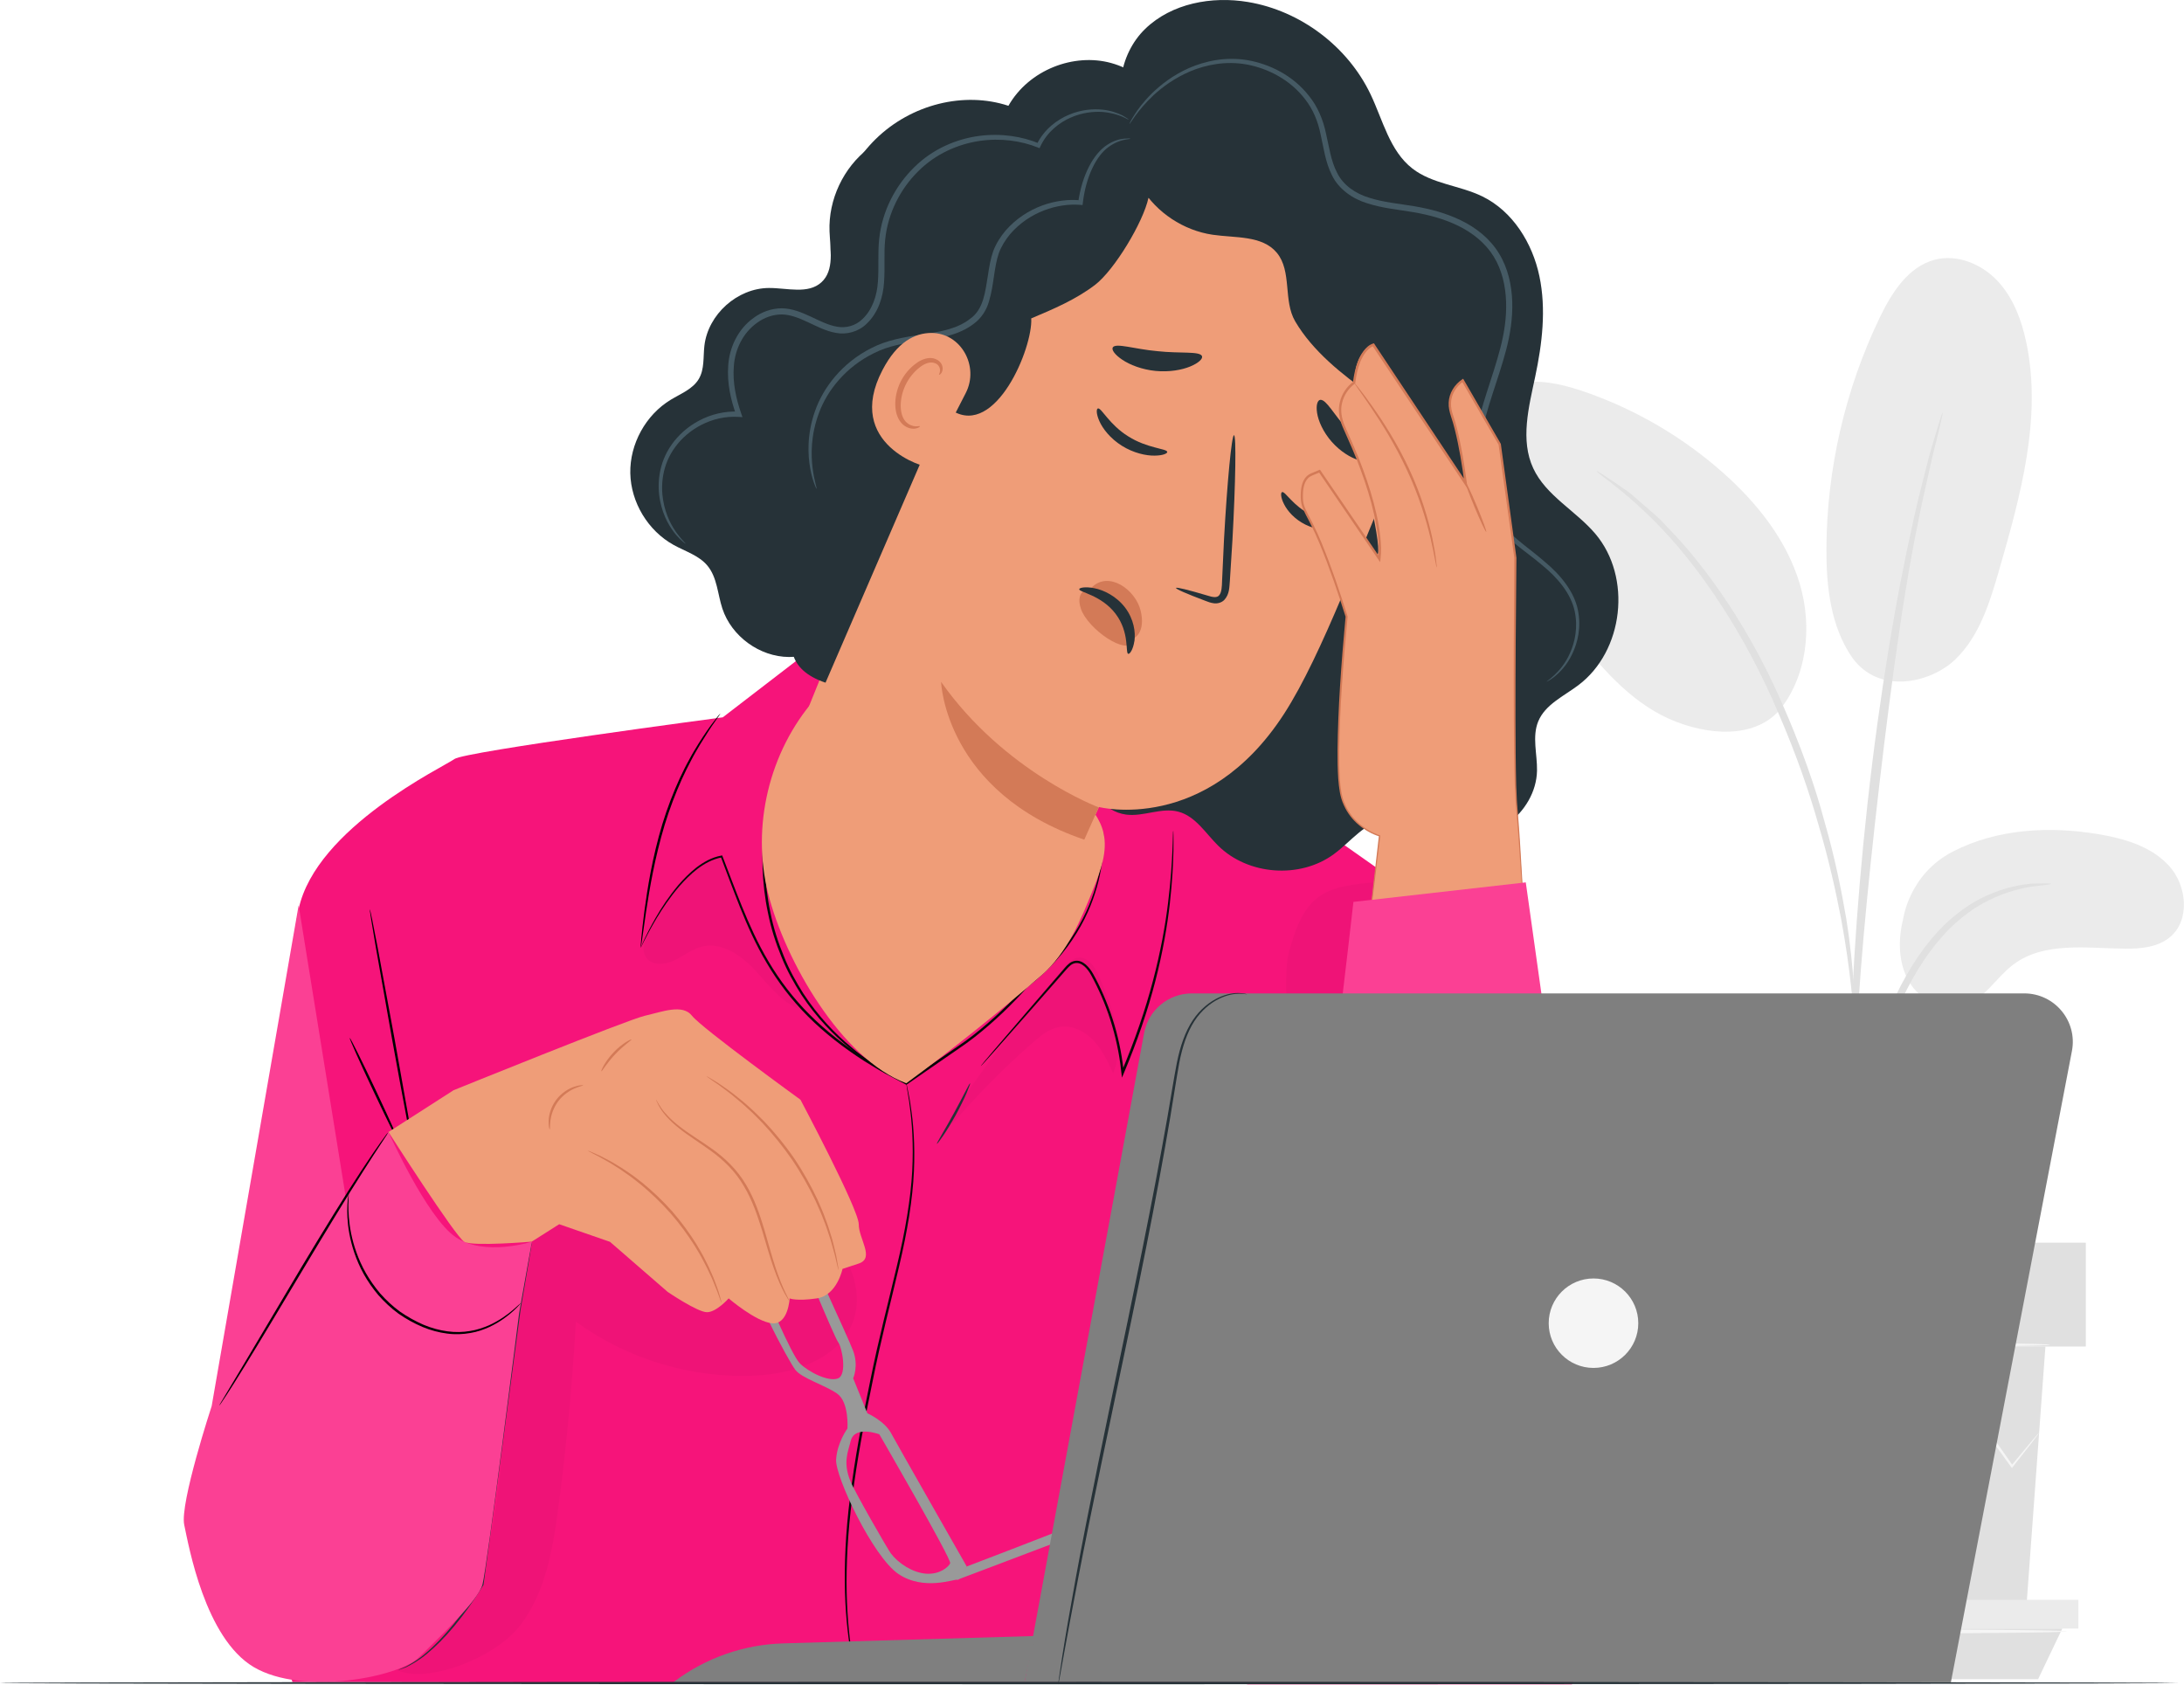 <svg width="293" height="227" viewBox="0 0 293 227" fill="none" xmlns="http://www.w3.org/2000/svg">
<path d="M261.982 114.26C267.889 111.215 274.851 110.819 281.41 111.904C284.932 112.485 288.608 113.539 291.005 116.182C293.403 118.825 293.857 123.479 291.101 125.751C289.465 127.105 287.176 127.309 285.047 127.284C279.914 127.226 274.211 126.32 270.107 129.41C267.767 131.172 266.207 134.096 263.407 134.964C260.671 135.813 257.577 134.198 256.126 131.727C254.675 129.256 254.623 126.173 255.301 123.389C255.314 123.396 256.03 117.331 261.982 114.26Z" fill="#EBEBEB"/>
<path d="M248.441 88.161C252.053 93.313 259.079 91.609 262.333 88.462C265.587 85.314 266.968 80.756 268.221 76.408C271.085 66.474 273.968 56.049 271.839 45.93C271.2 42.904 270.069 39.891 267.94 37.643C265.811 35.403 262.538 34.062 259.546 34.853C256.004 35.786 253.805 39.252 252.213 42.546C247.54 52.231 245.06 62.969 245.028 73.72C245.015 78.745 245.603 84.012 248.441 88.161Z" fill="#EBEBEB"/>
<path d="M238.52 95.554C242.445 90.907 243.186 84.12 241.441 78.298C239.696 72.469 235.751 67.515 231.206 63.467C225.874 58.724 219.609 55.034 212.878 52.665C210.225 51.733 207.431 50.999 204.631 51.267C201.831 51.535 199.018 52.959 197.714 55.449C195.783 59.126 197.637 63.582 199.631 67.215C203.154 73.618 207.188 79.747 211.669 85.525C215.275 90.172 219.411 94.756 224.909 96.857C230.407 98.957 236.122 98.708 239.037 94.903" fill="#EBEBEB"/>
<path d="M248.198 165.914C248.269 165.921 248.377 165.084 248.525 163.571C248.691 161.867 248.902 159.728 249.145 157.181C249.445 154.493 249.835 151.288 250.583 147.802C251.331 144.323 252.494 140.556 253.997 136.739C255.55 132.94 257.443 129.486 259.655 126.728C261.854 123.957 264.405 121.946 266.808 120.791C269.199 119.61 271.347 119.131 272.83 118.92C274.326 118.767 275.164 118.652 275.164 118.582C275.164 118.518 274.326 118.505 272.786 118.544C271.264 118.646 269.027 119.029 266.501 120.178C263.97 121.302 261.259 123.338 258.958 126.166C256.637 128.988 254.674 132.512 253.095 136.381C251.568 140.269 250.423 144.074 249.707 147.63C248.998 151.173 248.672 154.41 248.461 157.123C248.256 159.837 248.179 162.033 248.141 163.552C248.115 165.072 248.128 165.908 248.198 165.914Z" fill="#E0E0E0"/>
<path d="M248.64 160.999C248.672 160.999 248.691 160.622 248.704 159.913C248.704 159.096 248.697 158.068 248.697 156.804C248.691 154.11 248.691 150.203 248.838 145.383C249.074 135.743 249.905 125.368 251.51 110.742C253.032 96.991 255.071 80.986 257.225 70.579C257.686 68.211 258.152 66.085 258.587 64.221C259.002 62.35 259.36 60.741 259.706 59.439C260 58.213 260.243 57.211 260.435 56.419C260.588 55.723 260.658 55.353 260.626 55.347C260.594 55.34 260.466 55.691 260.249 56.368C260.013 57.153 259.712 58.137 259.348 59.343C258.945 60.633 258.536 62.235 258.069 64.099C257.583 65.957 257.065 68.083 256.56 70.445C254.432 79.875 252.175 93.052 250.551 107.716C248.94 122.374 248.218 135.717 248.154 145.383C248.096 150.216 248.198 154.129 248.32 156.823C248.397 158.087 248.461 159.115 248.512 159.932C248.563 160.628 248.608 160.999 248.64 160.999Z" fill="#E0E0E0"/>
<path d="M248.703 135.258C248.774 135.258 248.761 134.102 248.678 132.008C248.556 129.92 248.269 126.907 247.681 123.211C247.054 119.527 246.185 115.147 244.817 110.398C244.222 108.227 242.828 103.017 239.453 95.235C235.003 84.688 228.956 76.07 223.694 70.733C222.461 69.315 221.086 68.294 219.987 67.291C219.418 66.813 218.913 66.334 218.401 65.951C217.883 65.593 217.41 65.268 216.963 64.961C215.23 63.78 214.258 63.155 214.227 63.212C214.073 63.423 218.107 65.791 223.196 71.205C228.265 76.606 234.147 85.167 238.564 95.624C241.026 101.294 242.745 106.356 243.96 110.646C245.366 115.358 246.3 119.686 247.009 123.332C247.681 126.99 248.071 129.971 248.301 132.04C248.499 134.115 248.64 135.258 248.703 135.258Z" fill="#E0E0E0"/>
<path d="M223.79 180.662L226.373 215.998H271.827L274.409 180.662H223.79Z" fill="#E0E0E0"/>
<path d="M279.831 166.732H219.398V180.662H279.831V166.732Z" fill="#E0E0E0"/>
<path d="M219.398 214.645V218.501H222.237H278.833V214.645H219.398Z" fill="#EBEBEB"/>
<path d="M225.024 225.3L222.237 218.501H276.672L273.425 225.3H225.024Z" fill="#E0E0E0"/>
<path d="M273.566 192.211C273.578 192.217 273.502 192.332 273.355 192.536C273.176 192.773 272.952 193.073 272.677 193.437C272.031 194.26 271.143 195.396 270.03 196.82L269.915 196.973L269.8 196.814C268.138 194.515 265.913 191.445 263.292 187.831H263.669C261.732 190.57 259.578 193.615 257.264 196.89L257.065 197.171L256.842 196.903C254.476 194.094 251.913 191.042 249.247 187.876L249.682 187.87C249.547 188.036 249.407 188.214 249.266 188.393C246.913 191.343 244.631 194.196 242.477 196.897L242.253 197.178L242.042 196.884C239.734 193.628 237.58 190.583 235.636 187.831L236.007 187.85C232.849 191.445 230.17 194.49 228.118 196.827L227.978 196.986L227.869 196.807C226.827 195.064 226.002 193.673 225.395 192.664C225.139 192.217 224.928 191.853 224.762 191.56C224.621 191.304 224.557 191.177 224.57 191.164C224.583 191.157 224.673 191.279 224.832 191.515C225.018 191.796 225.248 192.147 225.536 192.575C226.168 193.564 227.038 194.93 228.131 196.648L227.882 196.629C229.902 194.26 232.542 191.177 235.649 187.538L235.847 187.308L236.026 187.557C237.989 190.296 240.163 193.328 242.49 196.571L242.055 196.558C244.203 193.858 246.479 190.998 248.831 188.042C248.972 187.863 249.119 187.684 249.247 187.518L249.464 187.25L249.688 187.518C252.347 190.691 254.905 193.749 257.264 196.558L256.835 196.578C259.175 193.322 261.349 190.289 263.305 187.569L263.497 187.308L263.682 187.569C266.246 191.221 268.419 194.33 270.049 196.654L269.819 196.648C270.983 195.256 271.903 194.152 272.575 193.347C272.875 193.002 273.118 192.722 273.31 192.492C273.463 192.294 273.559 192.198 273.566 192.211Z" fill="#F5F5F5"/>
<path d="M275.042 180.426C275.042 180.579 263.65 180.706 249.605 180.706C235.553 180.706 224.167 180.579 224.167 180.426C224.167 180.272 235.553 180.145 249.605 180.145C263.657 180.145 275.042 180.272 275.042 180.426Z" fill="#F5F5F5"/>
<path d="M277.337 218.884C277.337 219.037 264.961 219.165 249.694 219.165C234.422 219.165 222.045 219.037 222.045 218.884C222.045 218.731 234.422 218.603 249.694 218.603C264.961 218.603 277.337 218.731 277.337 218.884Z" fill="#F5F5F5"/>
<path d="M113.398 84.803L108.283 87.542L96.968 96.244C96.968 96.244 62.299 100.84 60.969 101.836C59.639 102.832 42.398 111.01 40.064 121.978C37.737 132.946 32.943 204.526 32.943 204.526L39.233 225.677L165.5 225.875L195.112 225.453C195.112 225.453 206.491 198.914 206.491 191.604C206.491 184.288 203.16 129.442 203.16 129.442L167.648 104.435L113.398 84.803Z" fill="#F6147A"/>
<path d="M96.642 95.727C96.648 95.733 96.591 95.835 96.463 96.02C96.316 96.237 96.13 96.505 95.906 96.831C95.408 97.521 94.737 98.555 93.944 99.851C93.56 100.508 93.126 101.217 92.723 102.015C92.294 102.8 91.885 103.662 91.463 104.569C90.645 106.401 89.846 108.463 89.168 110.678C87.832 115.122 87.142 119.278 86.681 122.285C86.471 123.753 86.298 124.966 86.17 125.854C86.112 126.243 86.061 126.562 86.023 126.824C85.985 127.047 85.959 127.162 85.953 127.162C85.94 127.162 85.946 127.041 85.959 126.818C85.978 126.556 86.01 126.23 86.042 125.841C86.119 124.992 86.253 123.766 86.451 122.253C86.854 119.233 87.506 115.052 88.855 110.583C89.539 108.355 90.345 106.28 91.189 104.441C91.623 103.528 92.039 102.666 92.486 101.881C92.902 101.083 93.349 100.374 93.746 99.723C94.564 98.433 95.274 97.418 95.804 96.748C96.047 96.435 96.252 96.18 96.412 95.976C96.552 95.81 96.635 95.72 96.642 95.727Z" fill="black"/>
<g opacity="0.3">
<g opacity="0.3">
<path opacity="0.3" d="M97.428 116.769C97.217 116.099 96.948 115.332 96.29 115.071C95.772 114.866 95.983 115.198 95.465 115.409C90.671 117.382 88.356 121.812 86.323 126.798L86.439 126.677C86.138 127.443 86.451 128.541 87.225 128.988C88.305 129.62 89.693 129.276 90.805 128.701C91.917 128.126 92.934 127.328 94.142 127.022C96.769 126.352 99.378 128.146 101.232 130.118C103.086 132.097 104.754 134.447 107.279 135.423C102.9 129.882 99.544 123.523 97.428 116.769Z" fill="black"/>
</g>
</g>
<path d="M85.953 127.169C85.953 127.169 86.522 125.643 87.979 123.108C88.715 121.844 89.686 120.331 91.022 118.735C91.706 117.95 92.48 117.139 93.413 116.405C94.353 115.69 95.465 115.032 96.789 114.79L96.885 114.771L96.923 114.866C97.728 116.954 98.572 119.233 99.544 121.634C100.522 124.028 101.641 126.549 103.118 129.027C104.582 131.504 106.41 133.923 108.616 136.126C110.815 138.328 113.372 140.307 116.146 142.089C117.067 142.638 117.968 143.212 118.889 143.723C119.822 144.221 120.743 144.712 121.657 145.198L121.491 145.21C123.057 144.132 124.598 143.065 126.107 142.031C126.861 141.514 127.609 140.997 128.344 140.493C129.086 139.988 129.808 139.484 130.492 138.948C133.235 136.809 135.606 134.491 137.652 132.225L137.665 132.212L137.678 132.206C140.523 130.022 142.728 127.526 144.243 125.049C145.79 122.585 146.679 120.184 147.203 118.173C147.721 116.156 147.887 114.522 147.958 113.411C147.996 112.855 147.983 112.428 148.002 112.14C148.009 111.853 148.028 111.706 148.028 111.706C148.028 111.706 148.041 111.853 148.047 112.14C148.047 112.428 148.073 112.855 148.047 113.417C148.002 114.534 147.868 116.182 147.369 118.218C146.864 120.248 145.995 122.681 144.448 125.17C142.933 127.679 140.721 130.214 137.857 132.429L137.876 132.41C135.824 134.708 133.452 137.032 130.69 139.197C130 139.739 129.278 140.25 128.536 140.754C127.801 141.265 127.053 141.782 126.298 142.299C124.79 143.34 123.249 144.406 121.683 145.491L121.6 145.549L121.517 145.504C120.596 145.019 119.669 144.521 118.729 144.023C117.802 143.512 116.894 142.931 115.967 142.376C113.18 140.588 110.604 138.59 108.385 136.362C106.161 134.14 104.326 131.695 102.856 129.193C101.372 126.696 100.254 124.155 99.288 121.749C98.323 119.335 97.492 117.05 96.699 114.962L96.834 115.039C95.574 115.262 94.481 115.894 93.554 116.59C92.633 117.305 91.866 118.097 91.176 118.869C89.833 120.44 88.855 121.934 88.101 123.179C87.353 124.43 86.829 125.439 86.483 126.122C86.317 126.454 86.189 126.715 86.093 126.907C86.01 127.079 85.959 127.169 85.953 127.169Z" fill="#070707"/>
<path d="M157.406 111.451C157.406 111.451 157.617 115.179 156.946 121.187C156.607 124.187 156 127.75 154.996 131.638C153.999 135.526 152.573 139.72 150.764 144.01L150.521 144.585L150.444 143.959C150.4 143.589 150.361 143.18 150.304 142.778C149.984 140.422 149.428 138.15 148.693 136.036C148.322 134.977 147.913 133.955 147.459 132.972C147.235 132.48 146.999 132.002 146.756 131.529C146.506 131.057 146.283 130.597 145.976 130.195C145.675 129.799 145.311 129.442 144.876 129.282C144.448 129.116 143.975 129.224 143.617 129.518C143.259 129.805 142.958 130.201 142.639 130.552C142.325 130.91 142.019 131.261 141.712 131.612C140.497 132.997 139.365 134.287 138.33 135.468C136.265 137.805 134.59 139.701 133.414 141.035C132.838 141.674 132.391 142.178 132.065 142.535C131.918 142.695 131.803 142.823 131.707 142.919C131.624 143.002 131.579 143.046 131.579 143.04C131.573 143.033 131.611 142.989 131.681 142.893C131.771 142.784 131.879 142.65 132.014 142.484C132.327 142.114 132.762 141.597 133.318 140.939C134.475 139.592 136.124 137.671 138.151 135.309C139.174 134.121 140.299 132.819 141.501 131.427C141.801 131.076 142.108 130.725 142.421 130.361C142.741 130.01 143.022 129.614 143.431 129.282C143.821 128.944 144.448 128.784 144.972 128.995C145.496 129.193 145.886 129.588 146.212 130.003C146.545 130.425 146.781 130.91 147.031 131.376C147.274 131.848 147.516 132.334 147.74 132.825C148.194 133.815 148.616 134.849 148.993 135.915C149.741 138.054 150.304 140.339 150.623 142.721C150.687 143.129 150.719 143.538 150.764 143.914L150.444 143.863C152.247 139.592 153.679 135.411 154.689 131.548C155.706 127.679 156.339 124.136 156.703 121.148C157.074 118.161 157.221 115.728 157.291 114.049C157.336 113.213 157.336 112.555 157.355 112.115C157.362 111.911 157.374 111.745 157.374 111.611C157.4 111.508 157.406 111.451 157.406 111.451Z" fill="#070707"/>
<path d="M109.728 93.811C109.734 93.818 109.696 93.856 109.632 93.939C109.549 94.028 109.447 94.143 109.325 94.284C109.038 94.571 108.673 95.043 108.2 95.65C107.286 96.882 106.135 98.804 105.138 101.364C104.115 103.911 103.265 107.097 102.843 110.698C102.446 114.298 102.491 118.333 103.354 122.432C103.763 124.487 104.39 126.441 105.144 128.26C105.867 130.099 106.806 131.759 107.772 133.298C109.754 136.336 112.055 138.711 114.165 140.461C115.194 141.374 116.242 142.044 117.118 142.701C118.052 143.276 118.831 143.8 119.503 144.176C120.161 144.534 120.679 144.821 121.056 145.032C121.216 145.127 121.35 145.198 121.459 145.262C121.548 145.313 121.593 145.345 121.593 145.351C121.593 145.357 121.542 145.338 121.446 145.293C121.338 145.242 121.197 145.172 121.031 145.096C120.641 144.898 120.11 144.636 119.445 144.297C118.761 143.934 117.968 143.423 117.022 142.861C116.134 142.223 115.066 141.552 114.018 140.652C111.876 138.909 109.53 136.534 107.516 133.476C106.538 131.931 105.585 130.252 104.844 128.401C104.083 126.562 103.444 124.59 103.035 122.515C102.159 118.378 102.127 114.305 102.542 110.678C102.983 107.046 103.866 103.847 104.92 101.294C105.956 98.727 107.152 96.806 108.098 95.586C108.59 94.986 108.974 94.526 109.274 94.252C109.408 94.124 109.517 94.016 109.607 93.926C109.683 93.843 109.722 93.805 109.728 93.811Z" fill="#070707"/>
<path d="M55.337 155.151C55.343 155.144 55.388 155.208 55.465 155.336C55.554 155.495 55.669 155.687 55.81 155.929L55.714 155.961C55.26 153.816 54.014 147.241 52.607 139.458C51.757 134.664 50.99 130.329 50.427 127.137C50.172 125.592 49.961 124.328 49.801 123.396C49.737 122.981 49.686 122.642 49.647 122.374C49.615 122.138 49.603 122.017 49.615 122.017C49.628 122.017 49.66 122.132 49.711 122.361C49.769 122.63 49.839 122.962 49.929 123.37C50.108 124.296 50.357 125.554 50.657 127.092C51.246 130.284 52.051 134.613 52.933 139.394C54.34 147.17 55.49 153.772 55.81 155.936L55.861 156.261L55.721 155.968C55.599 155.719 55.503 155.515 55.42 155.355C55.356 155.221 55.331 155.157 55.337 155.151Z" fill="black"/>
<path d="M53.796 153.842C53.713 153.88 52.102 150.643 50.203 146.615C48.298 142.587 46.828 139.286 46.911 139.248C46.994 139.209 48.605 142.44 50.504 146.474C52.403 150.503 53.88 153.804 53.796 153.842Z" fill="black"/>
<g opacity="0.3">
<g opacity="0.3">
<path opacity="0.3" d="M53.138 224.03C57.146 226.041 66.435 222.491 69.811 218.067C73.186 213.642 74.164 207.89 74.899 202.374C76.005 194.062 76.792 185.705 77.265 177.336C84.144 182.36 92.761 184.965 101.27 184.575C106.691 184.333 112.873 182.181 114.548 177.023C116.21 171.922 112.637 166.68 108.922 162.805C105.387 159.115 101.532 155.738 97.409 152.718C94.698 150.739 91.738 148.862 88.401 148.498C84.802 148.102 81.158 149.577 78.422 151.946C75.686 154.314 73.774 157.506 72.374 160.839C68.097 171.015 68.328 182.417 67.458 193.417C66.582 204.424 65.419 215.819 55.657 222.983" fill="black"/>
</g>
</g>
<path d="M53.4 224.074C53.4 224.068 53.489 224.023 53.675 223.94C53.88 223.851 54.148 223.736 54.48 223.595C55.152 223.219 56.143 222.67 57.217 221.718C59.397 219.867 62.088 216.713 64.6 212.525L64.581 212.576C65.163 208.203 65.847 203.096 66.576 197.669C67.746 189.063 68.788 181.275 69.619 175.644C70.137 172.867 70.559 170.607 70.853 169.017C71 168.257 71.121 167.657 71.204 167.217C71.243 167.025 71.275 166.872 71.307 166.751C71.332 166.649 71.345 166.591 71.351 166.591C71.358 166.591 71.351 166.649 71.338 166.757C71.319 166.885 71.3 167.038 71.268 167.229C71.198 167.67 71.102 168.276 70.981 169.036C70.712 170.632 70.322 172.892 69.849 175.676C69.088 181.339 68.053 189.114 66.902 197.714C66.16 203.14 65.463 208.241 64.869 212.615L64.862 212.647L64.85 212.672C62.286 216.879 59.556 220.02 57.319 221.853C56.219 222.791 55.196 223.327 54.512 223.678C54.154 223.825 53.867 223.921 53.681 223.985C53.502 224.049 53.4 224.081 53.4 224.074Z" fill="#263238"/>
<path d="M114.932 225.46C114.925 225.46 114.906 225.396 114.874 225.255C114.836 225.102 114.791 224.904 114.734 224.655C114.625 224.125 114.408 223.353 114.241 222.338C113.864 220.32 113.474 217.358 113.359 213.681C113.257 210.004 113.429 205.618 114.05 200.798C114.638 195.971 115.616 190.717 116.754 185.233C117.847 179.73 119.221 174.565 120.327 169.847C121.459 165.129 122.181 160.813 122.38 157.155C122.571 153.497 122.341 150.528 122.06 148.498C121.951 147.477 121.772 146.698 121.702 146.162C121.664 145.906 121.632 145.708 121.612 145.555C121.593 145.415 121.587 145.345 121.593 145.345C121.6 145.345 121.619 145.415 121.644 145.549C121.676 145.702 121.715 145.9 121.772 146.149C121.862 146.679 122.06 147.458 122.188 148.479C122.507 150.509 122.776 153.491 122.61 157.168C122.443 160.845 121.74 165.193 120.621 169.917C119.522 174.654 118.16 179.806 117.073 185.303C115.935 190.787 114.951 196.029 114.35 200.842C113.717 205.649 113.519 210.023 113.589 213.681C113.672 217.345 114.024 220.295 114.363 222.319C114.51 223.334 114.702 224.106 114.791 224.642C114.836 224.891 114.874 225.096 114.9 225.249C114.932 225.389 114.938 225.46 114.932 225.46Z" fill="#070707"/>
<path d="M125.691 153.472C125.608 153.421 126.714 151.658 127.941 149.418C129.175 147.177 130.057 145.306 130.147 145.345C130.185 145.364 130.019 145.855 129.687 146.628C129.354 147.4 128.849 148.447 128.235 149.577C127.615 150.701 127.002 151.69 126.529 152.386C126.055 153.089 125.729 153.497 125.691 153.472Z" fill="#263238"/>
<g opacity="0.3">
<g opacity="0.3">
<path opacity="0.3" d="M127.756 150.822C131.087 146.928 134.699 143.276 138.56 139.892C139.615 138.967 140.759 138.028 142.146 137.798C143.834 137.517 145.554 138.386 146.724 139.637C147.894 140.888 148.622 142.472 149.332 144.029C151.007 139.912 149.268 135.283 147.542 131.184C146.979 129.85 146.008 128.273 144.576 128.484C143.815 128.599 143.24 129.218 142.735 129.799C137.198 136.215 132.071 142.995 127.398 150.062" fill="black"/>
</g>
</g>
<g opacity="0.3">
<g opacity="0.3">
<path opacity="0.3" d="M183.962 120.408L184.199 118.384C181.763 118.614 178.771 118.901 176.828 120.382C174.559 122.112 173.663 125.056 172.903 127.801C171.164 134.051 176.093 166.195 175.843 172.675C178.004 171.762 179.519 157.966 179.909 155.655C180.856 150.03 178.944 146.519 179.519 144.949C180.101 143.385 180.082 141.674 180.133 140.001C180.338 132.544 181.079 127.296 183.962 120.408Z" fill="black"/>
</g>
</g>
<path d="M152.183 17.239C149.089 13.409 150.099 7.287 153.647 3.865C157.189 0.443 162.578 -0.547 167.437 0.27C174.475 1.451 180.804 6.227 183.873 12.656C185.529 16.135 186.437 20.24 189.48 22.609C192.152 24.69 195.834 24.869 198.877 26.356C202.956 28.354 205.59 32.619 206.523 37.062C207.456 41.506 206.894 46.122 205.954 50.565C205.091 54.638 203.94 59.043 205.692 62.823C207.399 66.506 211.394 68.517 214.022 71.614C218.964 77.442 217.845 87.37 211.721 91.954C209.771 93.416 207.303 94.526 206.37 96.78C205.519 98.836 206.242 101.166 206.203 103.394C206.088 109.121 199.772 113.826 194.242 112.306C191.449 111.54 188.879 109.478 186.015 109.874C183.163 110.263 181.265 112.894 178.95 114.598C174.399 117.95 167.418 117.433 163.409 113.449C161.728 111.783 160.379 109.51 158.09 108.904C155.808 108.297 153.404 109.606 151.065 109.293C148.002 108.878 145.989 105.839 145.081 102.883C144.173 99.927 143.93 96.729 142.402 94.041C140.401 90.523 136.585 88.538 133.382 86.061C126.311 80.603 121.772 71.997 121.267 63.084C120.762 54.172 124.297 45.106 130.703 38.882" fill="#263238"/>
<path d="M109.306 93.824C103.188 100.828 100.778 110.889 103.054 119.897C105.33 128.905 112.88 142.076 121.587 145.345C127.238 141.208 134.501 135.43 139.768 130.82C143.176 127.839 144.985 123.472 146.673 119.272C147.644 116.846 148.635 114.228 148.028 111.687C147.58 109.817 146.308 108.259 144.972 106.873C136.399 97.974 123.338 93.62 111.128 95.599" fill="#EF9D78"/>
<path d="M135.178 28.967C138.419 22.404 145.816 19.002 152.912 20.808L174.725 26.363C185.625 29.874 194.159 46.715 187.734 61.469C182.658 73.12 177.461 87.759 172.251 95.803C161.766 111.974 147.433 108.278 147.433 108.278L139.698 125.509L108.072 95.893L135.178 28.967Z" fill="#EF9D78"/>
<path d="M172.001 66.027C172.41 65.874 173.484 67.911 175.85 69.047C178.202 70.216 180.523 69.839 180.645 70.254C180.708 70.445 180.178 70.828 179.155 71.007C178.145 71.192 176.617 71.116 175.147 70.394C173.676 69.673 172.698 68.53 172.257 67.63C171.797 66.73 171.803 66.091 172.001 66.027Z" fill="#263238"/>
<path d="M147.305 54.798C147.772 54.715 148.827 56.981 151.371 58.552C153.897 60.154 156.492 60.173 156.594 60.62C156.652 60.824 156.045 61.124 154.9 61.131C153.775 61.15 152.087 60.799 150.508 59.809C148.929 58.82 147.919 57.485 147.484 56.489C147.037 55.481 147.082 54.83 147.305 54.798Z" fill="#263238"/>
<path d="M157.771 78.885C157.822 78.745 159.426 79.147 161.99 79.907C162.629 80.117 163.269 80.251 163.556 79.875C163.895 79.498 163.933 78.719 163.953 77.876C164.036 76.14 164.119 74.314 164.208 72.405C164.637 64.642 165.238 58.373 165.551 58.392C165.864 58.411 165.768 64.719 165.34 72.482C165.218 74.391 165.103 76.21 164.995 77.947C164.918 78.745 164.969 79.715 164.247 80.494C163.876 80.877 163.281 81.011 162.84 80.941C162.393 80.883 162.048 80.743 161.734 80.622C159.235 79.683 157.72 79.026 157.771 78.885Z" fill="#263238"/>
<path d="M147.401 108.323C147.401 108.323 134.769 103.592 126.254 91.487C126.254 91.487 126.733 106.267 145.464 112.658L147.401 108.323Z" fill="#D37A57"/>
<path d="M149.287 46.613C149.69 45.968 152.19 46.843 155.284 47.117C158.372 47.456 160.993 47.086 161.261 47.794C161.376 48.133 160.814 48.701 159.689 49.167C158.57 49.633 156.876 49.946 155.022 49.767C153.168 49.582 151.57 48.943 150.566 48.267C149.549 47.59 149.102 46.926 149.287 46.613Z" fill="#263238"/>
<path d="M177.154 53.642C177.96 53.636 178.957 55.621 180.683 57.524C182.345 59.477 184.199 60.729 184.078 61.52C184.001 61.884 183.33 62.044 182.275 61.731C181.226 61.425 179.826 60.594 178.656 59.267C177.493 57.945 176.854 56.451 176.694 55.385C176.528 54.3 176.777 53.661 177.154 53.642Z" fill="#263238"/>
<path d="M152.228 85.557C152.228 85.557 153.711 84.784 153.027 81.937C152.337 79.096 148.718 76.517 146.423 78.853C146.423 78.853 144.109 79.032 145.017 81.701C145.931 84.369 151.205 88.136 152.19 85.991" fill="#D37A57"/>
<path d="M151.365 87.727C150.943 87.657 151.589 84.88 149.664 82.352C147.753 79.824 144.716 79.447 144.787 79.051C144.787 78.866 145.573 78.668 146.832 78.924C148.066 79.166 149.767 79.977 150.943 81.522C152.113 83.067 152.362 84.822 152.19 85.984C152.023 87.172 151.55 87.791 151.365 87.727Z" fill="#263238"/>
<path d="M116.53 19.895C113.142 22.494 111.122 26.784 111.288 31.049C111.384 33.436 111.965 36.252 110.207 37.867C108.417 39.514 105.592 38.627 103.156 38.639C98.918 38.658 94.986 42.182 94.5 46.39C94.327 47.896 94.526 49.531 93.752 50.84C92.953 52.199 91.342 52.812 89.993 53.629C86.63 55.666 84.489 59.554 84.559 63.48C84.636 67.406 86.931 71.211 90.37 73.114C91.936 73.982 93.765 74.518 94.909 75.897C96.22 77.474 96.271 79.709 96.91 81.65C98.138 85.378 101.909 88.123 105.841 88.149C109.773 88.174 113.576 85.493 114.861 81.777" fill="#263238"/>
<path d="M151.883 13.786C150.604 17.514 151.071 21.804 153.123 25.175C155.182 28.54 158.781 30.921 162.687 31.495C165.717 31.942 169.335 31.559 171.292 33.909C173.35 36.386 172.129 40.337 173.759 43.115C176.086 47.086 180.05 50.252 183.815 52.902C186.718 54.951 183.4 60.652 184.666 63.972C185.931 67.291 191.142 74.863 194.696 74.997C195.476 72.029 199.9 58.992 199.977 55.921C200.053 52.85 199.363 49.665 197.458 47.258C196.416 45.936 195.041 44.883 194.14 43.459C192.19 40.389 192.849 36.418 192.216 32.843C191.397 28.233 188.201 24.109 183.937 22.162C180.389 20.54 176.227 20.361 172.947 18.248C170.525 16.684 168.792 14.188 166.28 12.771C161.389 10.013 155.265 12.113 150.208 14.565" fill="#263238"/>
<path d="M128.338 50.897C127.833 50.559 124.483 53.093 127.788 55.117C133.586 58.66 138.566 46.696 138.349 42.719C141.303 41.474 144.294 40.21 146.89 38.237C149.492 36.264 153.379 29.804 154.076 26.541C156.294 27.442 167.008 27.518 166.081 26.88C163.965 25.418 159.689 22.283 159.12 19.825C157.886 14.494 154.095 9.859 149.089 8.461C144.083 7.07 138.049 9.349 135.287 14.194C129.322 12.228 122.252 13.996 117.495 18.644C112.739 23.292 110.482 30.634 111.818 37.12C112.17 38.818 112.745 40.593 112.196 42.278C111.518 44.366 109.421 45.489 107.759 46.843C103.207 50.527 101.251 57.032 101.814 62.906C102.376 68.779 103.38 71.116 106.289 73.242C111.985 77.398 100.145 88.008 110.751 91.596" fill="#263238"/>
<path d="M207.501 91.456C207.476 91.411 207.878 91.194 208.498 90.606C209.112 90.026 209.994 89.087 210.634 87.606C211.286 86.157 211.733 84.133 211.235 81.911C210.736 79.69 209.055 77.564 206.804 75.757C204.618 73.88 201.748 72.207 199.715 69.251C197.656 66.283 197.317 62.248 197.969 58.417C198.609 54.529 200.232 50.75 201.274 46.728C201.799 44.717 202.125 42.623 202.054 40.504C201.984 38.397 201.517 36.239 200.386 34.413C199.261 32.587 197.528 31.221 195.63 30.295C193.724 29.363 191.666 28.82 189.62 28.469C187.568 28.125 185.471 27.933 183.483 27.295C181.501 26.707 179.609 25.398 178.707 23.541C177.78 21.715 177.576 19.78 177.167 18.025C176.809 16.25 176.138 14.654 175.102 13.332C173.069 10.657 170.058 9.176 167.271 8.653C164.438 8.142 161.792 8.691 159.689 9.566C157.579 10.466 155.968 11.666 154.772 12.758C152.407 14.992 151.621 16.684 151.525 16.614C151.512 16.608 151.557 16.505 151.665 16.307C151.774 16.116 151.915 15.816 152.158 15.458C152.612 14.724 153.372 13.684 154.542 12.522C155.725 11.373 157.336 10.102 159.497 9.138C161.645 8.2 164.394 7.574 167.366 8.072C170.288 8.583 173.459 10.089 175.645 12.911C176.758 14.29 177.506 16.052 177.883 17.865C178.305 19.659 178.535 21.549 179.385 23.19C180.203 24.843 181.84 25.98 183.72 26.541C185.599 27.141 187.651 27.326 189.748 27.671C191.845 28.029 193.98 28.584 195.988 29.561C197.989 30.525 199.868 31.993 201.089 33.985C202.316 35.971 202.809 38.275 202.879 40.491C202.949 42.712 202.598 44.896 202.061 46.945C200.98 51.056 199.363 54.798 198.724 58.558C198.072 62.273 198.391 66.098 200.284 68.881C202.157 71.677 204.976 73.388 207.175 75.316C209.438 77.181 211.196 79.441 211.682 81.822C212.168 84.178 211.644 86.272 210.921 87.753C210.212 89.266 209.259 90.198 208.601 90.747C207.936 91.29 207.501 91.456 207.501 91.456Z" fill="#455A64"/>
<path d="M187.894 52.908C187.971 52.94 187.581 53.821 187.191 55.493C186.82 57.16 186.468 59.662 186.967 62.682C187.21 64.182 187.658 65.81 188.418 67.426C189.147 69.066 190.272 70.592 191.551 72.214C192.171 73.037 192.797 73.925 193.258 74.953C193.731 75.974 193.961 77.168 193.859 78.343C193.673 80.717 192.503 82.824 191.634 84.969C190.72 87.095 190.208 89.374 191.046 91.347C191.826 93.32 193.405 94.82 194.843 96.257C196.301 97.687 197.707 99.129 198.596 100.808C199.018 101.651 199.312 102.551 199.401 103.432C199.459 104.313 199.427 105.169 199.21 105.948C198.417 109.114 196.205 110.921 194.639 111.642C193.82 111.987 193.143 112.14 192.682 112.179C192.222 112.211 191.979 112.211 191.979 112.179C191.96 112.077 192.97 112.115 194.492 111.349C195.949 110.576 197.969 108.782 198.634 105.814C198.967 104.358 198.826 102.673 197.982 101.134C197.138 99.589 195.777 98.223 194.3 96.806C192.855 95.382 191.174 93.85 190.279 91.641C189.838 90.549 189.69 89.304 189.85 88.104C190.004 86.904 190.407 85.755 190.854 84.65C191.755 82.448 192.868 80.398 193.04 78.279C193.264 76.146 192.139 74.276 190.931 72.673C189.697 71.071 188.508 69.424 187.785 67.713C187.025 66.015 186.596 64.329 186.385 62.772C185.951 59.643 186.405 57.083 186.884 55.411C187.127 54.574 187.37 53.936 187.568 53.521C187.753 53.106 187.869 52.895 187.894 52.908Z" fill="#455A64"/>
<path d="M91.975 72.948C91.962 72.961 91.841 72.871 91.61 72.68C91.374 72.495 91.061 72.182 90.683 71.741C89.948 70.86 88.983 69.366 88.561 67.209C88.133 65.102 88.299 62.178 90.127 59.624C91.885 57.121 95.216 55.04 99.122 55.225L98.77 55.691C98.055 53.687 97.517 51.44 97.697 49.052C97.837 46.69 98.969 44.162 101.117 42.642C102.159 41.87 103.482 41.372 104.857 41.365C106.25 41.372 107.535 41.908 108.718 42.457C109.907 43.006 111.07 43.625 112.298 43.836C113.513 44.053 114.772 43.708 115.68 42.834C117.041 41.563 117.655 39.667 117.777 37.816C117.924 35.939 117.745 34.023 117.943 32.115C118.333 28.284 120.174 24.856 122.654 22.436C125.135 19.972 128.325 18.644 131.31 18.242C134.315 17.84 137.147 18.306 139.436 19.263L139.071 19.404C140.082 17.323 141.846 16.033 143.47 15.369C145.113 14.686 146.679 14.59 147.9 14.711C149.134 14.839 150.022 15.216 150.591 15.49C151.148 15.809 151.416 16.007 151.403 16.026C151.365 16.135 150.272 15.209 147.874 15.018C146.698 14.948 145.196 15.088 143.642 15.778C142.108 16.448 140.478 17.699 139.576 19.64L139.461 19.883L139.212 19.78C136.994 18.899 134.264 18.491 131.394 18.912C128.536 19.34 125.525 20.63 123.179 22.985C120.832 25.303 119.1 28.578 118.748 32.198C118.563 34.004 118.748 35.907 118.601 37.886C118.473 39.846 117.828 41.978 116.242 43.459C115.188 44.5 113.57 44.941 112.157 44.666C110.738 44.417 109.536 43.753 108.366 43.217C107.203 42.674 106.026 42.195 104.85 42.189C103.674 42.195 102.523 42.61 101.583 43.3C99.646 44.666 98.604 46.913 98.451 49.122C98.266 51.344 98.758 53.514 99.435 55.468L99.608 55.966L99.084 55.934C95.478 55.717 92.294 57.626 90.6 59.962C88.836 62.331 88.612 65.095 88.97 67.138C89.315 69.232 90.191 70.707 90.862 71.614C91.534 72.514 92.007 72.903 91.975 72.948Z" fill="#455A64"/>
<path d="M151.621 18.593C151.665 18.74 150.374 18.529 148.738 19.71C147.101 20.866 145.688 23.656 145.273 27.205L145.234 27.512L144.934 27.486C141.916 27.237 138.1 28.412 135.517 31.412C134.897 32.159 134.347 33.034 134.002 33.96C133.676 34.911 133.51 35.964 133.35 37.05C133.184 38.135 133.037 39.259 132.691 40.395C132.397 41.519 131.668 42.693 130.678 43.408C128.555 45.062 125.953 45.349 123.671 45.713C121.35 46.026 119.17 46.409 117.284 47.367C113.487 49.205 110.981 52.397 109.888 55.366C108.75 58.36 108.795 61.048 109.018 62.816C109.248 64.604 109.626 65.549 109.549 65.574C109.523 65.587 109.415 65.357 109.242 64.904C109.082 64.451 108.859 63.774 108.699 62.867C108.373 61.08 108.226 58.309 109.338 55.162C110.412 52.046 112.976 48.65 116.952 46.677C118.921 45.656 121.254 45.228 123.556 44.909C125.832 44.545 128.306 44.225 130.16 42.764C131.988 41.48 132.18 39.061 132.538 36.935C132.704 35.849 132.877 34.751 133.247 33.698C133.65 32.638 134.238 31.732 134.922 30.921C137.735 27.716 141.788 26.554 144.985 26.88L144.646 27.16C145.157 23.471 146.711 20.61 148.527 19.442C149.409 18.855 150.233 18.657 150.777 18.606C151.333 18.561 151.621 18.561 151.621 18.593Z" fill="#455A64"/>
<path d="M129.572 52.716C131.394 49.148 128.945 44.666 124.937 44.672C122.738 44.679 120.366 45.866 118.397 49.639C113.148 59.688 124.336 62.88 124.502 62.599C124.604 62.42 127.436 56.892 129.572 52.716Z" fill="#EF9D78"/>
<path d="M123.415 57.185C123.39 57.128 123.179 57.217 122.808 57.198C122.45 57.179 121.906 57.013 121.485 56.541C120.628 55.596 120.609 53.444 121.51 51.606C121.964 50.68 122.61 49.907 123.306 49.352C123.997 48.777 124.745 48.509 125.327 48.694C125.921 48.848 126.132 49.365 126.113 49.716C126.1 50.067 125.934 50.233 125.979 50.278C125.992 50.316 126.286 50.22 126.42 49.767C126.484 49.544 126.49 49.25 126.356 48.931C126.215 48.611 125.915 48.324 125.518 48.171C124.713 47.82 123.645 48.171 122.872 48.777C122.06 49.365 121.312 50.22 120.8 51.261C119.81 53.316 119.854 55.755 121.095 56.93C121.708 57.485 122.405 57.575 122.833 57.498C123.268 57.422 123.441 57.224 123.415 57.185Z" fill="#D37A57"/>
<path d="M119.541 192.281C118.652 190.634 116.364 189.619 116.364 189.619L114.459 184.926C114.459 184.926 115.219 183.279 114.459 181.249C113.698 179.219 108.111 167.421 108.232 167.044L106.787 166.961C106.787 166.961 111.94 179.442 112.445 180.081C112.95 180.713 113.692 184.428 112.426 184.939C111.154 185.444 108.456 184.071 107.311 182.928C106.167 181.785 102.53 173.199 101.89 171.424C101.257 169.649 102.389 167.178 102.389 167.178L103.405 164.772H102.005C102.005 164.772 101.117 167.306 100.605 169.719C100.1 172.126 105.816 182.66 106.704 183.796C107.593 184.939 110.642 185.827 112.292 186.969C113.941 188.112 113.692 191.662 113.692 191.662C113.692 191.662 112.292 193.564 112.17 195.85C112.042 198.135 117.125 208.912 120.551 211.197C123.978 213.483 128.044 211.829 128.427 211.957C128.811 212.085 129.699 210.182 129.699 210.182C129.699 210.182 120.436 193.935 119.541 192.281ZM124.227 211.14C122.399 210.993 120.513 209.742 119.509 208.414C119.094 207.865 114.644 200.134 114.075 198.697C113.071 196.188 113.768 194.796 114.133 193.322C114.663 191.189 117.968 192.441 117.968 192.441C117.968 192.441 127.698 209.231 127.475 209.742C127.251 210.252 126.055 211.28 124.227 211.14Z" fill="#999999"/>
<path d="M129.706 210.169C129.706 210.169 158.033 199.406 159.356 198.186C160.679 196.967 165.461 189.957 165.461 189.957C165.461 189.957 167.801 190.366 167.494 190.972C167.187 191.579 162.712 198.595 157.931 200.625C153.149 202.655 128.434 211.951 128.434 211.951L129.706 210.169Z" fill="#999999"/>
<path d="M40.064 121.461L28.397 188.655C28.397 188.655 24.101 201.73 24.715 204.59C25.329 207.45 27.496 219.79 34.042 223.672C40.589 227.554 53.553 225.019 56.213 222.363C58.872 219.707 64.115 214.843 64.728 212.595C65.342 210.348 69.644 176.18 69.644 176.18L71.351 166.597C71.351 166.597 65.01 168.64 61.123 165.985C57.236 163.329 52.121 151.888 52.121 151.888L46.393 160.673L40.064 121.461Z" fill="#FB4094"/>
<path d="M52.121 151.882C52.128 151.888 52.051 152.016 51.898 152.259C51.719 152.527 51.489 152.878 51.207 153.306C50.606 154.219 49.737 155.534 48.695 157.187C46.598 160.475 43.791 165.084 40.729 170.192C37.667 175.305 34.905 179.94 32.853 183.26C31.83 184.92 30.98 186.261 30.386 187.174C30.098 187.608 29.868 187.953 29.689 188.221C29.529 188.457 29.439 188.578 29.427 188.572C29.414 188.565 29.491 188.431 29.631 188.182C29.797 187.908 30.008 187.55 30.277 187.103C30.859 186.133 31.664 184.786 32.649 183.139C34.662 179.755 37.405 175.133 40.442 170.019C43.504 164.912 46.342 160.315 48.49 157.053C49.558 155.419 50.459 154.116 51.092 153.229C51.399 152.808 51.648 152.476 51.834 152.214C52.019 151.997 52.115 151.876 52.121 151.882Z" fill="black"/>
<path d="M69.887 174.833C69.894 174.839 69.811 174.935 69.644 175.114C69.472 175.286 69.242 175.554 68.897 175.861C68.219 176.48 67.17 177.329 65.668 178.038C64.914 178.376 64.057 178.695 63.092 178.849C62.133 179.021 61.078 179.072 59.985 178.925C58.898 178.785 57.773 178.491 56.673 178.032C55.58 177.565 54.493 176.972 53.458 176.25C52.441 175.503 51.54 174.654 50.753 173.761C49.986 172.848 49.334 171.903 48.803 170.951C47.742 169.036 47.167 167.134 46.867 165.519C46.572 163.897 46.56 162.556 46.604 161.643C46.623 161.184 46.681 160.833 46.707 160.59C46.739 160.347 46.758 160.226 46.771 160.226C46.803 160.226 46.758 160.737 46.739 161.643C46.732 162.556 46.783 163.878 47.103 165.474C47.429 167.063 48.017 168.928 49.078 170.798C49.609 171.73 50.255 172.656 51.009 173.55C51.783 174.424 52.665 175.254 53.662 175.982C54.672 176.684 55.74 177.272 56.807 177.738C57.882 178.191 58.975 178.485 60.029 178.625C61.084 178.778 62.114 178.74 63.047 178.581C63.987 178.44 64.831 178.14 65.572 177.827C67.049 177.157 68.117 176.352 68.807 175.765C69.504 175.165 69.862 174.814 69.887 174.833Z" fill="black"/>
<path d="M52.121 151.882L60.848 146.277C60.848 146.277 84.124 136.834 86.483 136.292C88.849 135.749 91.572 134.657 92.844 136.292C94.117 137.926 107.388 147.547 107.388 147.547C107.388 147.547 115.207 162.256 115.207 164.254C115.207 166.253 117.387 168.806 115.207 169.528C113.027 170.249 113.027 170.249 113.027 170.249C113.027 170.249 112.298 173.812 109.575 174.207C106.845 174.603 105.937 174.207 105.937 174.207C105.937 174.207 105.758 177.77 103.572 177.546C101.392 177.329 97.754 174.207 97.754 174.207C97.754 174.207 96.118 176.059 94.845 176.059C93.573 176.059 89.571 173.333 89.571 173.333L81.836 166.617L75.021 164.254L71.338 166.591C71.338 166.591 63.469 167.261 62.293 166.617C61.123 165.978 52.121 151.882 52.121 151.882Z" fill="#EF9D78"/>
<path d="M96.814 174.833C96.795 174.839 96.648 174.469 96.412 173.805C96.296 173.467 96.149 173.058 95.951 172.599C95.76 172.133 95.561 171.596 95.28 171.028C95.018 170.453 94.724 169.821 94.359 169.17C94.027 168.506 93.605 167.83 93.177 167.115C92.275 165.704 91.201 164.21 89.929 162.754C88.644 161.311 87.302 160.047 86.023 158.975C85.365 158.458 84.751 157.953 84.131 157.532C83.53 157.085 82.948 156.715 82.411 156.383C81.887 156.032 81.375 155.77 80.941 155.515C80.506 155.259 80.122 155.061 79.803 154.902C79.17 154.582 78.825 154.391 78.831 154.372C78.837 154.353 79.202 154.499 79.86 154.787C80.186 154.927 80.589 155.106 81.03 155.349C81.478 155.585 81.996 155.84 82.539 156.178C83.089 156.504 83.683 156.868 84.297 157.302C84.93 157.711 85.556 158.215 86.221 158.732C87.525 159.805 88.887 161.075 90.185 162.531C91.463 164.005 92.55 165.519 93.439 166.949C93.867 167.676 94.283 168.366 94.609 169.043C94.96 169.707 95.248 170.345 95.497 170.932C95.766 171.513 95.951 172.062 96.13 172.535C96.316 173.007 96.444 173.422 96.539 173.767C96.731 174.45 96.834 174.827 96.814 174.833Z" fill="#D37A57"/>
<path d="M105.931 174.61C105.918 174.616 105.854 174.52 105.732 174.329C105.617 174.137 105.432 173.863 105.234 173.486C104.831 172.739 104.32 171.615 103.815 170.179C103.303 168.749 102.817 167.006 102.242 165.091C101.647 163.188 100.963 161.088 99.787 159.122C98.636 157.136 97.019 155.61 95.414 154.442C93.803 153.267 92.25 152.322 91.073 151.358C89.878 150.407 89.053 149.462 88.606 148.741C88.388 148.377 88.222 148.083 88.145 147.873C88.056 147.668 88.011 147.56 88.024 147.553C88.056 147.534 88.241 147.975 88.715 148.664C89.188 149.36 90.025 150.254 91.221 151.173C92.403 152.105 93.963 153.025 95.6 154.193C97.23 155.361 98.898 156.925 100.081 158.949C101.283 160.96 101.967 163.086 102.549 165.001C103.111 166.923 103.572 168.666 104.051 170.096C104.524 171.532 104.997 172.656 105.362 173.416C105.726 174.182 105.956 174.597 105.931 174.61Z" fill="#D37A57"/>
<path d="M112.49 170.402C112.477 170.402 112.445 170.294 112.394 170.083C112.336 169.834 112.266 169.534 112.176 169.164C112.093 168.762 111.978 168.276 111.812 167.721C111.652 167.166 111.499 166.521 111.256 165.831C111.032 165.135 110.783 164.376 110.457 163.584C110.163 162.773 109.773 161.943 109.383 161.062C108.545 159.326 107.522 157.462 106.276 155.617C105.01 153.778 103.655 152.144 102.344 150.726C101.667 150.037 101.04 149.367 100.394 148.805C99.774 148.211 99.16 147.7 98.591 147.234C98.042 146.755 97.498 146.372 97.038 146.021C96.578 145.664 96.169 145.376 95.823 145.153C95.51 144.936 95.254 144.757 95.05 144.61C94.877 144.483 94.788 144.412 94.794 144.4C94.8 144.387 94.903 144.444 95.088 144.553C95.306 144.687 95.574 144.847 95.9 145.038C96.252 145.249 96.68 145.517 97.147 145.862C97.62 146.2 98.176 146.57 98.739 147.043C99.314 147.496 99.947 148 100.58 148.594C101.238 149.156 101.877 149.826 102.568 150.509C103.904 151.927 105.279 153.574 106.551 155.425C107.804 157.289 108.833 159.173 109.664 160.928C110.054 161.822 110.438 162.658 110.719 163.482C111.039 164.286 111.275 165.059 111.486 165.761C111.716 166.457 111.857 167.108 111.997 167.676C112.144 168.238 112.24 168.736 112.304 169.138C112.368 169.515 112.419 169.821 112.464 170.07C112.49 170.288 112.503 170.396 112.49 170.402Z" fill="#D37A57"/>
<path d="M78.237 145.613C78.243 145.67 77.783 145.734 77.111 146.028C76.447 146.309 75.564 146.864 74.899 147.745C74.234 148.626 73.94 149.622 73.844 150.337C73.749 151.058 73.806 151.524 73.749 151.531C73.71 151.537 73.57 151.084 73.608 150.318C73.64 149.564 73.915 148.492 74.631 147.547C75.347 146.602 76.306 146.053 77.022 145.817C77.751 145.562 78.237 145.581 78.237 145.613Z" fill="#D37A57"/>
<path d="M84.719 139.465C84.77 139.548 83.645 140.263 82.532 141.45C81.407 142.625 80.755 143.787 80.672 143.742C80.596 143.71 81.132 142.44 82.296 141.22C83.44 139.995 84.687 139.388 84.719 139.465Z" fill="#D37A57"/>
<path d="M175.952 63.653C174.846 64.106 174.622 65.427 174.642 66.621C174.661 68.115 175.038 68.358 176.265 70.867C178.26 74.959 180.651 82.722 180.651 82.722C180.651 82.722 178.695 102.322 179.98 106.924C181.143 111.081 185.075 112.14 185.075 112.14L183.285 127.277H204.695C204.695 127.277 203.934 112.626 203.474 108.157C202.988 103.432 203.314 74.863 203.314 74.863L201.211 59.605L196.25 51.044C196.25 51.044 193.667 52.595 194.786 55.73C195.904 58.864 196.64 64.885 196.64 64.885L184.244 46.256C184.244 46.256 181.808 46.837 181.661 51.337C181.661 51.337 178.055 53.68 180.376 57.485C182.965 61.731 185.657 74.487 184.71 74.493L177.02 63.212L175.952 63.653Z" fill="#EF9D78"/>
<path d="M183.285 127.277C183.285 127.277 183.31 126.939 183.381 126.275C183.457 125.605 183.566 124.621 183.707 123.345C184.001 120.765 184.436 116.98 184.992 112.134L185.049 112.223C184.09 111.923 183.163 111.413 182.326 110.71C181.482 110.014 180.76 109.102 180.28 108.016C179.769 106.937 179.634 105.692 179.532 104.447C179.455 103.19 179.43 101.894 179.443 100.553C179.5 95.197 179.916 89.215 180.523 82.716L180.529 82.767C179.526 79.613 178.42 76.287 177.026 72.916C176.675 72.073 176.297 71.237 175.875 70.407C175.479 69.564 174.961 68.785 174.654 67.834C174.52 67.355 174.495 66.857 174.501 66.372C174.514 65.887 174.559 65.389 174.712 64.904C174.859 64.425 175.147 63.946 175.607 63.665C175.837 63.519 176.074 63.442 176.291 63.346L176.969 63.065L177.084 63.02L177.154 63.123C179.705 66.857 182.403 70.816 185.177 74.882L184.889 74.94C185.011 73.995 184.96 72.98 184.851 71.984C184.73 70.988 184.576 69.986 184.34 68.996C183.899 67.004 183.272 65.031 182.55 63.065C181.846 61.093 180.958 59.177 180.095 57.205C179.686 56.202 179.468 55.053 179.75 53.955C180.005 52.857 180.664 51.88 181.578 51.197L181.508 51.318C181.629 50.373 181.814 49.39 182.192 48.439C182.377 47.967 182.626 47.501 182.94 47.079C183.266 46.664 183.643 46.275 184.218 46.09L184.32 46.058L184.391 46.16C184.436 46.23 184.487 46.3 184.531 46.377C188.725 52.684 192.823 58.845 196.78 64.795L196.48 64.904C196.154 62.42 195.757 59.969 195.169 57.607C195.022 57.019 194.856 56.432 194.658 55.864C194.466 55.276 194.319 54.657 194.351 54.025C194.396 52.755 195.131 51.593 196.16 50.903L196.294 50.814L196.377 50.961C198.072 53.885 199.721 56.745 201.332 59.528L201.345 59.554L201.351 59.586C202.08 64.923 202.783 70.011 203.442 74.844V74.857V74.87C203.352 82.773 203.307 90 203.314 96.403C203.32 99.602 203.339 102.596 203.41 105.354C203.448 106.739 203.525 108.048 203.653 109.312C203.761 110.576 203.838 111.783 203.915 112.926C204.209 117.497 204.394 121.085 204.516 123.53C204.573 124.749 204.618 125.681 204.65 126.32C204.675 126.952 204.682 127.277 204.682 127.277C204.682 127.277 204.65 126.952 204.612 126.32C204.573 125.681 204.516 124.749 204.439 123.53C204.286 121.085 204.081 117.497 203.761 112.932C203.678 111.789 203.595 110.589 203.48 109.325C203.346 108.067 203.263 106.733 203.218 105.354C203.135 102.59 203.103 99.596 203.09 96.397C203.058 89.994 203.09 82.767 203.16 74.863V74.882C202.489 70.056 201.786 64.961 201.044 59.63L201.063 59.688C199.452 56.904 197.797 54.051 196.103 51.127L196.32 51.184C195.387 51.81 194.696 52.895 194.664 54.051C194.639 54.632 194.766 55.206 194.958 55.768C195.156 56.349 195.329 56.936 195.476 57.536C196.071 59.924 196.467 62.376 196.799 64.878L196.889 65.574L196.499 64.987C192.542 59.037 188.438 52.876 184.244 46.575C184.193 46.498 184.148 46.428 184.103 46.358L184.276 46.428C183.867 46.556 183.477 46.92 183.189 47.296C182.895 47.686 182.665 48.12 182.486 48.573C182.121 49.48 181.942 50.444 181.821 51.369L181.814 51.44L181.751 51.484C180.926 52.097 180.287 53.029 180.056 54.038C179.794 55.053 179.992 56.126 180.389 57.09C181.239 59.037 182.14 60.978 182.85 62.963C183.579 64.936 184.205 66.928 184.653 68.939C184.889 69.941 185.049 70.956 185.171 71.965C185.279 72.98 185.337 73.982 185.203 75.016L185.152 75.419L184.915 75.074C182.14 71.007 179.449 67.049 176.905 63.308L177.09 63.365C176.655 63.557 176.15 63.723 175.767 63.94C175.383 64.17 175.134 64.578 174.993 65.012C174.853 65.453 174.801 65.925 174.795 66.391C174.789 66.864 174.808 67.33 174.936 67.764C175.211 68.632 175.735 69.443 176.138 70.286C176.559 71.122 176.937 71.971 177.288 72.814C178.682 76.204 179.782 79.53 180.785 82.697L180.792 82.722V82.748C180.171 89.24 179.743 95.222 179.666 100.566C179.647 101.9 179.673 103.196 179.743 104.441C179.845 105.686 179.967 106.893 180.466 107.946C181.393 110.078 183.278 111.47 185.107 112.07L185.177 112.096L185.171 112.16C184.583 117.005 184.122 120.785 183.809 123.364C183.649 124.641 183.528 125.624 183.445 126.288C183.342 126.939 183.285 127.277 183.285 127.277Z" fill="#D37A57"/>
<path d="M192.746 76.134C192.721 76.134 192.644 75.757 192.516 75.08C192.401 74.397 192.19 73.414 191.915 72.201C191.34 69.788 190.362 66.493 188.751 63.065C187.159 59.63 185.318 56.726 183.931 54.67C183.24 53.642 182.665 52.812 182.262 52.25C181.866 51.682 181.648 51.357 181.667 51.344C181.687 51.331 181.936 51.625 182.364 52.174C182.799 52.716 183.406 53.521 184.122 54.542C185.561 56.572 187.447 59.477 189.051 62.931C190.669 66.385 191.628 69.718 192.145 72.15C192.395 73.369 192.567 74.365 192.644 75.055C192.734 75.744 192.772 76.127 192.746 76.134Z" fill="#D37A57"/>
<path d="M199.395 71.371C199.312 71.409 198.609 69.922 197.829 68.051C197.049 66.181 196.486 64.642 196.569 64.604C196.652 64.566 197.356 66.053 198.136 67.924C198.916 69.794 199.478 71.339 199.395 71.371Z" fill="#D37A57"/>
<path d="M181.572 121.008C177.819 154.123 172.928 189.376 167.303 226.002H210.883C219.079 207.884 214.067 192.077 211.88 169.547L204.695 118.39L181.572 121.008Z" fill="#FB4094"/>
<path d="M167.303 226.002C167.296 226.002 167.303 225.926 167.315 225.785C167.334 225.626 167.36 225.421 167.392 225.16C167.469 224.585 167.584 223.781 167.724 222.746C168.031 220.633 168.472 217.613 169.009 213.891C170.115 206.396 171.631 196.08 173.305 184.677C174.948 173.263 176.342 162.914 177.256 155.412C177.723 151.665 178.075 148.626 178.311 146.526C178.433 145.491 178.528 144.681 178.592 144.106C178.624 143.844 178.656 143.64 178.676 143.48C178.695 143.34 178.707 143.27 178.714 143.27C178.72 143.27 178.72 143.346 178.707 143.487C178.695 143.646 178.682 143.857 178.656 144.119C178.605 144.693 178.528 145.504 178.433 146.545C178.234 148.651 177.915 151.69 177.48 155.444C176.623 162.952 175.268 173.307 173.625 184.729C171.982 196.143 170.39 206.46 169.227 213.93C168.639 217.645 168.166 220.665 167.833 222.772C167.667 223.8 167.533 224.604 167.437 225.172C167.392 225.434 167.354 225.638 167.328 225.798C167.322 225.932 167.309 226.002 167.303 226.002Z" fill="#263238"/>
<path d="M261.726 225.715H137.454L153.487 138.616C154.056 135.526 156.754 133.285 159.9 133.285H271.565C275.656 133.285 278.737 137.007 277.964 141.016L261.726 225.715Z" fill="#7F7F7F"/>
<path d="M137.454 225.715H90.319L90.511 225.575C94.717 222.427 99.793 220.652 105.048 220.493L138.758 219.503L137.454 225.715Z" fill="#7F7F7F"/>
<path d="M167.303 133.4C167.296 133.432 166.957 133.336 166.299 133.329C165.647 133.323 164.656 133.457 163.537 134.013C162.425 134.562 161.185 135.538 160.226 137.02C159.267 138.507 158.615 140.454 158.199 142.65C157.796 144.853 157.438 147.298 156.997 149.909C156.55 152.52 156.07 155.304 155.52 158.234C154.44 164.088 153.155 170.505 151.761 177.233C148.955 190.685 146.359 202.847 144.659 211.689C143.802 216.107 143.144 219.688 142.696 222.165C142.472 223.378 142.3 224.33 142.178 225.019C142.121 225.326 142.07 225.568 142.031 225.76C141.993 225.926 141.974 226.009 141.967 226.009C141.961 226.009 141.967 225.919 141.987 225.753C142.012 225.562 142.044 225.313 142.089 225.006C142.191 224.317 142.338 223.359 142.524 222.14C142.914 219.65 143.527 216.062 144.339 211.631C145.957 202.77 148.501 190.596 151.307 177.144C152.701 170.422 153.999 164.005 155.105 158.164C155.667 155.24 156.16 152.456 156.626 149.852C157.08 147.247 157.457 144.815 157.886 142.593C158.327 140.378 159.011 138.399 160.021 136.885C161.031 135.372 162.322 134.389 163.473 133.853C164.63 133.31 165.653 133.202 166.312 133.24C166.97 133.272 167.303 133.4 167.303 133.4Z" fill="#263238"/>
<path d="M219.788 177.534C219.788 180.847 217.097 183.535 213.779 183.535C210.461 183.535 207.77 180.847 207.77 177.534C207.77 174.22 210.461 171.532 213.779 171.532C217.097 171.532 219.788 174.22 219.788 177.534Z" fill="#F5F5F5"/>
<path d="M292.31 225.811C292.31 225.9 226.872 225.977 146.161 225.977C65.425 225.977 0 225.906 0 225.811C0 225.715 65.425 225.645 146.161 225.645C226.865 225.645 292.31 225.721 292.31 225.811Z" fill="#263238"/>
</svg>

